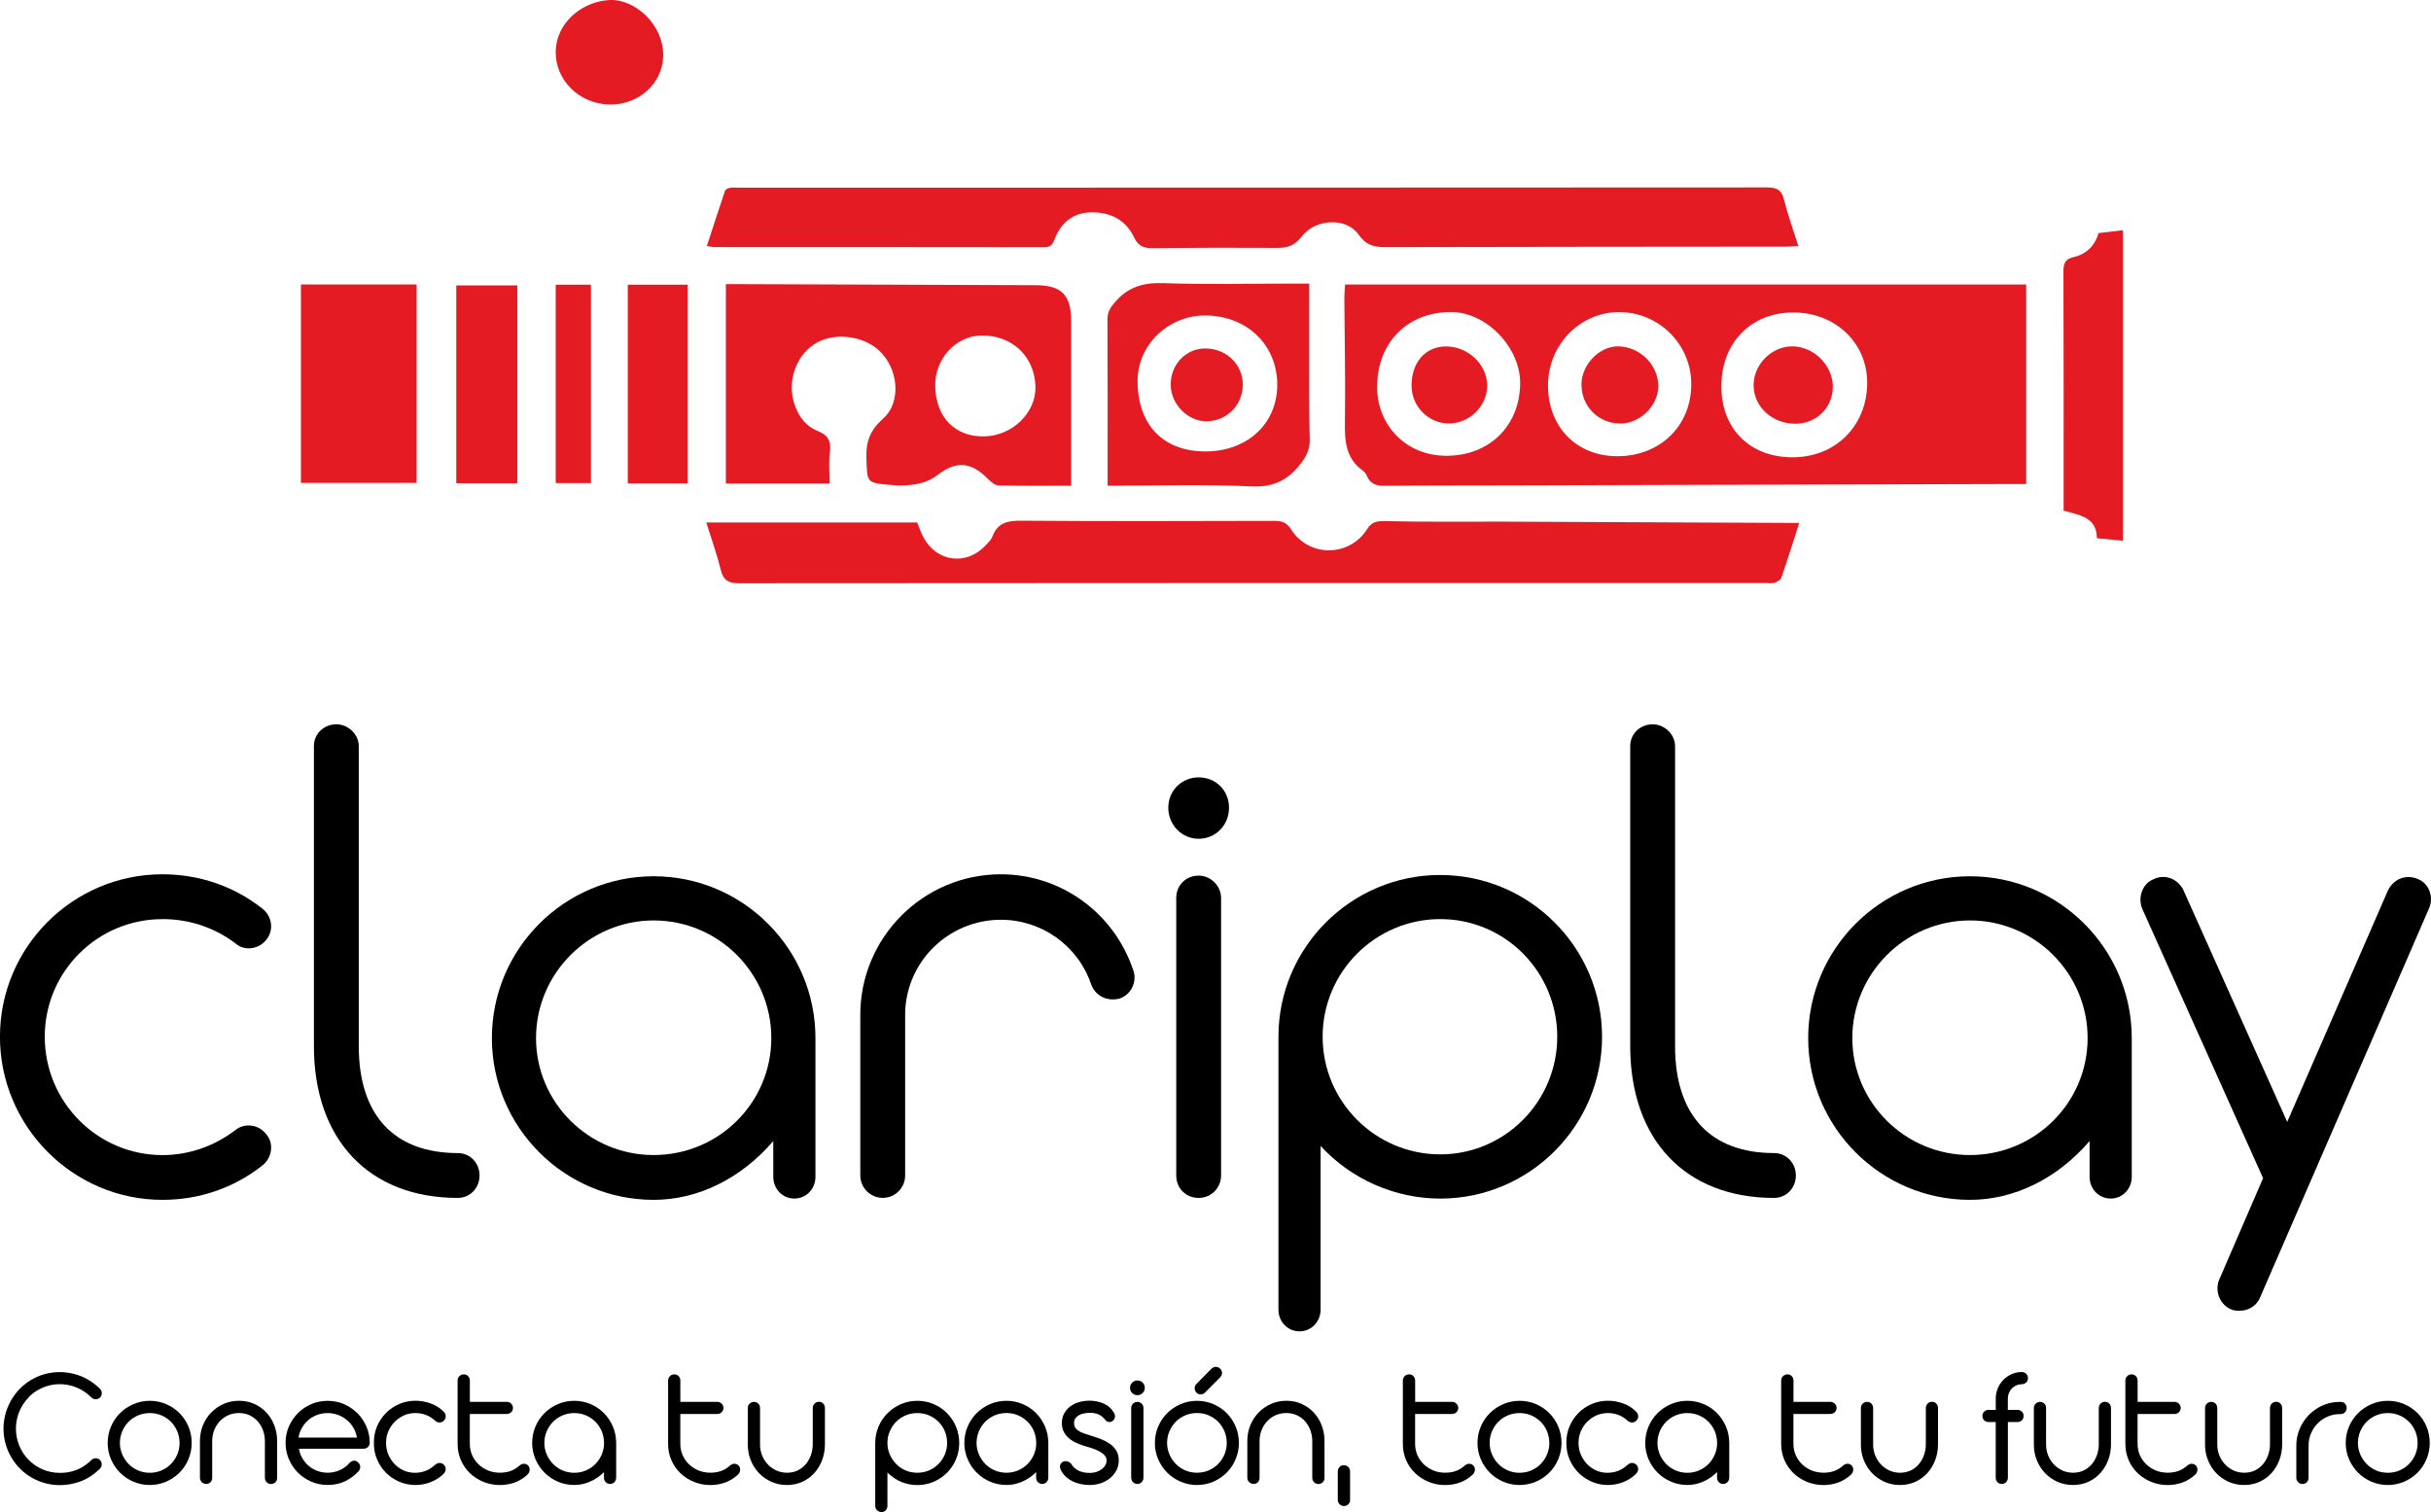 <?xml version="1.0" encoding="UTF-8"?>
<svg id="Layer_2" data-name="Layer 2" xmlns="http://www.w3.org/2000/svg" viewBox="0 0 542.01 337.14">
  <defs>
    <style>
      .cls-1 {
        fill: #e51b23;
      }
    </style>
  </defs>
  <g id="Capa_1" data-name="Capa 1">
    <g>
      <g>
        <path d="M6.39,311.52c.88-.89,1.94-1.61,3.13-2.12,2.37-1.02,5.12-1.04,7.56-.03,1.2.49,2.31,1.24,3.3,2.22.26.26.6.4.97.4h0c.37,0,.71-.15.98-.42.25-.27.37-.58.37-.93s-.13-.68-.4-.97c-1.23-1.23-2.63-2.17-4.17-2.8-2.59-1.06-5.59-1.23-8.23-.47-1.09.31-2.11.76-3.05,1.33-.93.56-1.78,1.25-2.53,2.03-.75.78-1.39,1.65-1.9,2.57-.52.93-.93,1.92-1.21,2.96-.28,1.05-.43,2.14-.43,3.24s.15,2.28.45,3.35c.29,1.06.72,2.07,1.26,3.01.54.93,1.2,1.79,1.95,2.55.76.76,1.61,1.43,2.54,1.97.92.54,1.93.97,3,1.27,1.07.3,2.2.46,3.35.46,1.63,0,3.22-.3,4.75-.89,1.53-.59,2.95-1.53,4.21-2.79.26-.26.39-.58.39-.96s-.14-.72-.44-1.01c-.56-.48-1.37-.45-1.88.07-1,.99-2.11,1.72-3.28,2.18-1.16.45-2.37.67-3.62.67-1.46,0-2.8-.27-3.99-.79-1.2-.53-2.25-1.25-3.12-2.15-.88-.9-1.57-1.96-2.06-3.15-.49-1.19-.74-2.46-.74-3.77s.26-2.65.77-3.85c.51-1.2,1.22-2.26,2.1-3.15Z"/>
        <path d="M40.02,315.08c-.84-.84-1.84-1.51-2.97-2-2.28-.99-5.01-.99-7.3,0-1.13.49-2.14,1.16-2.98,2-.85.84-1.53,1.85-2.02,2.99-.49,1.14-.74,2.38-.74,3.67s.25,2.5.74,3.64c.49,1.13,1.17,2.14,2.01,2.98.85.85,1.85,1.53,2.98,2.01,1.14.49,2.36.74,3.64.74s2.52-.25,3.66-.74c1.13-.49,2.13-1.17,2.98-2.01.84-.85,1.51-1.85,1.99-2.99.48-1.14.73-2.36.73-3.64s-.24-2.52-.73-3.67c-.48-1.14-1.16-2.15-2-2.99ZM40.04,321.73c0,.89-.17,1.75-.51,2.56-.34.8-.81,1.52-1.41,2.13-.59.6-1.3,1.09-2.11,1.44-1.59.7-3.64.7-5.23,0-.81-.35-1.51-.83-2.11-1.44-.6-.61-1.07-1.33-1.42-2.13-.34-.8-.52-1.66-.52-2.55s.17-1.79.52-2.6c.35-.81.82-1.53,1.42-2.13.59-.6,1.3-1.08,2.11-1.42.81-.34,1.68-.52,2.6-.52s1.83.17,2.62.52c.81.35,1.52.83,2.11,1.42.59.6,1.06,1.31,1.41,2.12.34.81.51,1.68.51,2.6Z"/>
        <path d="M59.42,314.98h0c-.75-.81-1.65-1.46-2.68-1.93-1.04-.48-2.19-.72-3.44-.72s-2.39.24-3.46.71c-1.05.47-1.98,1.12-2.76,1.92-.78.81-1.4,1.77-1.84,2.85-.44,1.08-.66,2.26-.66,3.48v8.21c0,.39.15.73.43.99.28.26.67.41,1.05.38.36-.02.69-.17.91-.42.23-.26.34-.58.34-.95v-8.17c0-.88.15-1.72.46-2.48.31-.76.73-1.43,1.26-1.99.53-.56,1.17-1,1.89-1.32,1.44-.64,3.32-.63,4.7.01.7.33,1.32.78,1.82,1.34.5.56.9,1.23,1.19,1.99.28.76.43,1.6.43,2.48v8.15c0,.39.14.72.41.99.27.26.59.39.96.39s.72-.14.98-.4c.25-.26.38-.59.38-.97v-8.21c0-1.22-.21-2.39-.62-3.47-.41-1.09-1-2.05-1.75-2.85Z"/>
        <path d="M79.65,315.08c-.84-.84-1.84-1.52-2.96-2-2.25-.98-5.05-.98-7.3,0-1.13.49-2.13,1.17-2.97,2.01-.85.85-1.52,1.85-2.01,2.97-.49,1.13-.74,2.36-.74,3.65s.25,2.52.74,3.66c.49,1.13,1.17,2.14,2.01,2.98.85.85,1.85,1.52,2.97,2.01,1.13.49,2.36.74,3.65.74,1.49,0,2.82-.29,3.97-.86,1.13-.57,2.1-1.29,2.85-2.13.32-.3.48-.66.45-1.04-.02-.34-.14-.64-.31-.83-.18-.24-.38-.39-.62-.49-.06-.02-.12-.04-.17-.05-.39-.08-.81.07-1.25.44-.26.34-.58.65-.94.92-.37.28-.77.52-1.2.71-.43.2-.88.35-1.35.45-1.3.28-2.67.17-3.86-.31-.76-.3-1.44-.73-2.01-1.27-.58-.54-1.05-1.17-1.4-1.9-.27-.54-.45-1.12-.56-1.72h14.45c.39,0,.72-.14.98-.41.24-.26.36-.58.36-.94,0-1.28-.25-2.5-.75-3.64-.5-1.13-1.17-2.12-2.01-2.96ZM79.58,320.54h-13.02c.1-.63.28-1.23.55-1.78.36-.73.83-1.39,1.41-1.93.58-.55,1.26-.98,2.04-1.29,1.53-.62,3.43-.62,4.96,0,.77.31,1.47.75,2.06,1.29.59.54,1.07,1.19,1.44,1.93.27.56.46,1.16.56,1.79Z"/>
        <path d="M86.6,319.11c.34-.79.81-1.5,1.4-2.09.59-.59,1.28-1.07,2.07-1.43,1.45-.65,3.27-.7,4.86-.12.73.27,1.41.69,2.01,1.24.13.12.28.22.43.3.51.28,1.12.2,1.54-.19.31-.27.47-.62.47-1.02s-.15-.74-.46-1.04c-.78-.8-1.74-1.41-2.86-1.82-2.31-.86-4.88-.82-7.04.11-1.12.48-2.11,1.15-2.95,1.99-.84.84-1.5,1.82-1.98,2.94-.48,1.12-.73,2.34-.73,3.62,0,.05,0,.1.01.14v.1c-.01,1.27.23,2.48.72,3.6.48,1.12,1.15,2.11,1.98,2.95.83.83,1.83,1.5,2.95,1.99,1.13.48,2.34.73,3.6.73,1.19,0,2.35-.22,3.45-.66,1.11-.44,2.07-1.06,2.84-1.85.31-.31.46-.66.46-1.04s-.15-.74-.44-1c-.45-.41-1.05-.48-1.57-.19-.16.09-.31.2-.45.32-.61.57-1.29,1-2.04,1.28-1.62.6-3.45.55-4.9-.12-.78-.36-1.47-.85-2.04-1.46-.57-.61-1.03-1.32-1.36-2.11-.33-.79-.49-1.62-.49-2.48,0-.03,0-.06,0-.08,0-.03,0-.05,0-.08,0-.88.17-1.73.51-2.52Z"/>
        <path d="M116.53,326.4h0c-.07.02-.15.04-.28.1-.18.09-.32.19-.42.28-.65.57-1.33.98-2.03,1.22-1.52.53-3.47.49-4.96-.12-.81-.33-1.53-.79-2.14-1.37-.6-.57-1.08-1.26-1.43-2.04-.34-.78-.52-1.63-.52-2.53v-6.67h8.22c.4,0,.73-.13,1-.39.26-.26.4-.58.4-.96s-.15-.71-.43-.97c-.27-.25-.6-.38-.96-.38h-8.22v-4.74c0-.39-.13-.73-.38-.99-.24-.25-.59-.39-.95-.4-.39,0-.73.14-.99.4-.27.27-.41.6-.41.99v14.12c0,1.29.25,2.52.74,3.64.49,1.12,1.18,2.1,2.03,2.91.85.81,1.87,1.45,3,1.92,1.14.46,2.37.7,3.66.7,1.18,0,2.31-.2,3.36-.59,1.05-.4,1.99-.99,2.81-1.76.26-.26.42-.58.46-.96.05-.43-.09-.81-.41-1.11-.31-.28-.76-.39-1.16-.29Z"/>
        <path d="M134.63,315.06c-.84-.84-1.84-1.51-2.96-1.99-2.28-.98-5-.98-7.28,0-1.13.49-2.14,1.16-2.98,2-.85.84-1.53,1.85-2.02,2.99-.49,1.14-.74,2.38-.74,3.67s.25,2.5.74,3.64c.49,1.13,1.17,2.14,2.01,2.98.85.85,1.85,1.53,2.98,2.01,1.14.49,2.36.74,3.64.74.78,0,1.56-.1,2.3-.31.73-.2,1.44-.49,2.08-.84.64-.36,1.25-.79,1.81-1.29.15-.14.3-.29.45-.43v1.23c0,.39.13.72.36.98.24.27.59.42.98.43.42,0,.76-.15,1.01-.42.25-.27.37-.6.37-.99v-7.81c-.01-1.29-.27-2.51-.76-3.64-.49-1.12-1.16-2.12-2-2.96ZM134.68,321.73c0,.89-.17,1.75-.51,2.56-.34.8-.81,1.52-1.41,2.13-.59.6-1.3,1.09-2.11,1.44-1.59.7-3.64.7-5.23,0-.81-.35-1.51-.83-2.11-1.44-.6-.61-1.07-1.32-1.42-2.13-.34-.8-.52-1.66-.52-2.55s.17-1.79.52-2.6c.35-.81.82-1.53,1.42-2.13.59-.6,1.3-1.08,2.11-1.42.81-.34,1.68-.52,2.6-.52s1.83.17,2.62.52c.81.35,1.52.83,2.11,1.42.59.6,1.07,1.31,1.41,2.12.34.81.51,1.68.51,2.6Z"/>
        <path d="M163.46,326.4h0c-.07.02-.15.04-.28.1-.18.09-.32.19-.42.28-.65.57-1.33.98-2.03,1.22-1.52.53-3.47.49-4.96-.12-.81-.33-1.53-.79-2.14-1.37-.6-.57-1.08-1.26-1.43-2.04-.34-.78-.52-1.63-.52-2.53v-6.67h8.22c.4,0,.73-.13,1-.39.26-.26.4-.58.4-.96s-.15-.71-.43-.97c-.27-.25-.6-.38-.96-.38h-8.22v-4.74c0-.39-.13-.73-.38-.99-.24-.25-.59-.39-.95-.4-.38,0-.73.14-.99.4-.27.27-.41.6-.41.99v14.12c0,1.29.25,2.52.74,3.64.49,1.12,1.18,2.1,2.03,2.91.85.81,1.87,1.45,3,1.92,1.14.46,2.37.7,3.66.7,1.18,0,2.31-.2,3.36-.59,1.05-.4,1.99-.99,2.81-1.76.26-.26.42-.58.46-.96.05-.43-.09-.81-.41-1.11-.31-.28-.76-.39-1.16-.29Z"/>
        <path d="M182.59,312.56h0c-.38,0-.74.15-.99.41h0c-.26.27-.39.6-.39.98v8.04c0,.87-.14,1.7-.42,2.48-.28.77-.67,1.46-1.17,2.04-.49.57-1.1,1.03-1.8,1.37-1.39.66-3.29.66-4.72,0-.73-.34-1.37-.8-1.91-1.36-.53-.57-.96-1.24-1.27-2-.3-.75-.46-1.57-.46-2.42v-8.15c0-.4-.14-.74-.4-1-.52-.5-1.37-.5-1.91,0-.27.25-.42.6-.42,1v8.17c0,1.23.22,2.4.66,3.48s1.05,2.05,1.83,2.86c.78.81,1.71,1.46,2.77,1.94,1.06.47,2.23.71,3.46.71s2.4-.24,3.44-.72c1.03-.47,1.93-1.13,2.68-1.96.74-.82,1.32-1.79,1.73-2.88.41-1.09.62-2.26.62-3.48v-8.13c0-.39-.13-.73-.38-.99-.25-.26-.59-.4-.97-.4Z"/>
        <path d="M211.15,315.08c-.84-.84-1.84-1.52-2.97-2-2.29-.99-5.02-.99-7.3,0-1.13.49-2.14,1.16-2.98,2-.85.84-1.53,1.85-2.02,2.99-.49,1.14-.74,2.38-.74,3.67v14.01c0,.39.14.73.42,1,.27.26.6.4.97.4.4,0,.74-.15.98-.43.23-.27.35-.59.35-.96v-7.42c.14.15.29.29.45.42.56.49,1.17.92,1.81,1.26.66.35,1.36.63,2.1.82,1.95.5,4.12.34,5.95-.45,1.13-.49,2.13-1.17,2.98-2.01.84-.85,1.51-1.85,1.99-2.99.48-1.14.73-2.36.73-3.64s-.25-2.52-.73-3.67c-.48-1.14-1.15-2.15-2-2.99ZM211.17,321.73c0,.89-.17,1.75-.51,2.56-.34.8-.81,1.52-1.41,2.13-.59.6-1.3,1.09-2.11,1.44-1.59.69-3.64.69-5.23,0-.81-.35-1.51-.83-2.11-1.44-.6-.61-1.07-1.33-1.42-2.13-.34-.8-.52-1.66-.52-2.55s.17-1.79.52-2.6c.35-.81.82-1.53,1.42-2.13.59-.6,1.3-1.08,2.11-1.42.81-.34,1.68-.52,2.6-.52s1.83.17,2.63.52c.81.35,1.52.83,2.11,1.42.59.6,1.07,1.31,1.41,2.12.34.81.51,1.68.51,2.6Z"/>
        <path d="M230.99,315.06c-.84-.84-1.84-1.51-2.96-1.99-2.28-.98-5-.98-7.28,0-1.13.49-2.14,1.16-2.98,2-.85.84-1.53,1.85-2.02,2.99-.49,1.14-.74,2.38-.74,3.67s.25,2.5.74,3.64c.49,1.13,1.17,2.14,2.01,2.98.85.85,1.85,1.53,2.98,2.01,1.14.49,2.36.74,3.64.74.78,0,1.56-.1,2.3-.31.73-.2,1.44-.49,2.08-.84.64-.36,1.25-.79,1.8-1.29.15-.14.31-.29.45-.43v1.23c0,.39.13.72.36.98.24.27.59.42.98.43.39,0,.76-.15,1.01-.42.25-.27.37-.6.37-.99v-7.81c-.01-1.29-.27-2.51-.76-3.64-.49-1.12-1.16-2.12-2-2.96ZM231.04,321.73c0,.89-.17,1.75-.51,2.55-.34.81-.81,1.52-1.41,2.13-.59.6-1.3,1.09-2.11,1.44-1.59.7-3.64.7-5.23,0-.81-.35-1.52-.83-2.11-1.44-.6-.61-1.07-1.33-1.42-2.13-.34-.8-.52-1.66-.52-2.55s.17-1.79.52-2.6c.35-.81.82-1.53,1.42-2.13.59-.6,1.3-1.08,2.11-1.42.81-.34,1.68-.52,2.6-.52s1.83.17,2.62.52c.81.35,1.51.83,2.11,1.42.59.6,1.06,1.31,1.41,2.12.34.81.51,1.68.51,2.6Z"/>
        <path d="M247.36,321.87c-.6-.41-1.29-.77-2.07-1.06-.75-.28-1.54-.55-2.37-.8-.5-.15-.98-.3-1.42-.47-.42-.16-.8-.35-1.11-.56-.29-.2-.52-.44-.69-.71-.15-.25-.23-.56-.23-.93,0-.43.09-.78.28-1.06.2-.29.45-.53.76-.71.33-.19.72-.33,1.14-.42,1.23-.25,2.45-.16,3.35.25.55.26,1.08.71,1.6,1.4l.16.12c.54.27,1.06.19,1.48-.24.18-.19.3-.42.34-.7.04-.27,0-.56-.15-.86-.54-.98-1.33-1.71-2.34-2.16-1.62-.71-3.58-.85-5.39-.36-.73.2-1.39.5-1.96.91-.59.42-1.07.94-1.43,1.56-.37.64-.56,1.39-.56,2.24,0,.77.16,1.45.48,2.03.3.55.71,1.04,1.21,1.44.48.39,1.03.72,1.64.98.57.25,1.16.47,1.76.66.7.2,1.36.4,1.97.62.59.21,1.12.45,1.58.73.42.26.76.55,1.01.87.21.28.32.6.32.98s-.09.76-.28,1.08c-.19.34-.46.64-.8.89-.35.26-.76.46-1.21.61-.45.15-.93.22-1.43.22-.99,0-1.86-.18-2.57-.53-.69-.34-1.22-.84-1.6-1.5l-.07-.09c-.37-.37-.87-.55-1.33-.5-.39.05-.72.25-.93.58-.17.27-.3.73.01,1.36.29.58.66,1.08,1.12,1.51.45.42.96.77,1.54,1.05.57.27,1.18.48,1.83.61.64.13,1.31.2,1.99.2.87,0,1.7-.14,2.48-.41.77-.27,1.46-.65,2.04-1.13.59-.48,1.07-1.07,1.41-1.73.35-.67.52-1.42.52-2.21,0-.85-.19-1.6-.57-2.22-.37-.6-.87-1.12-1.49-1.54Z"/>
        <path d="M252.62,312.96h0c-.27.26-.41.6-.41.99v15.53c0,.39.14.73.42,1,.27.26.59.4.95.4s.71-.14.97-.41c.26-.27.39-.6.39-.98v-15.53c0-.38-.13-.71-.38-.97-.51-.53-1.4-.54-1.94-.02Z"/>
        <path d="M252.43,308.27c-.32.31-.48.71-.48,1.19,0,.44.16.82.48,1.14s.7.48,1.14.48c.47,0,.87-.16,1.19-.48s.48-.7.48-1.14c0-.48-.16-.88-.48-1.19-.64-.62-1.68-.62-2.31,0Z"/>
        <path d="M267.7,310.89c.4,0,.75-.15,1.01-.43l3.36-3.39c.26-.28.39-.6.39-.95s-.15-.69-.44-.98c-.55-.51-1.38-.49-1.92.05l-3.36,3.4c-.26.28-.39.62-.38.98.01.35.14.67.4.95.26.26.58.39.95.39Z"/>
        <path d="M273.5,315.08c-.84-.84-1.84-1.52-2.97-2-2.29-.99-5.01-.99-7.3,0-1.13.49-2.14,1.16-2.98,2-.85.84-1.53,1.85-2.02,2.99-.49,1.14-.74,2.38-.74,3.67s.25,2.5.74,3.64c.49,1.13,1.17,2.14,2.01,2.98.85.85,1.85,1.53,2.98,2.01,1.14.49,2.36.74,3.64.74s2.52-.25,3.66-.74c1.13-.49,2.13-1.17,2.98-2.01.84-.85,1.51-1.85,1.99-2.99.48-1.14.73-2.36.73-3.64s-.24-2.52-.73-3.67c-.48-1.14-1.16-2.15-2-2.99ZM273.52,321.73c0,.89-.17,1.75-.51,2.55-.34.81-.81,1.52-1.41,2.13-.59.6-1.3,1.09-2.11,1.44-1.59.7-3.64.7-5.23,0-.81-.35-1.51-.83-2.11-1.44-.6-.61-1.07-1.33-1.42-2.13-.34-.8-.52-1.66-.52-2.55s.17-1.79.52-2.6c.35-.81.82-1.53,1.42-2.13.59-.6,1.3-1.08,2.11-1.42.81-.34,1.68-.52,2.6-.52s1.83.17,2.62.52c.81.35,1.52.83,2.11,1.42.59.6,1.06,1.31,1.41,2.12.34.81.51,1.68.51,2.6Z"/>
        <path d="M292.94,314.98h0c-.75-.81-1.65-1.46-2.68-1.93-1.04-.48-2.19-.72-3.44-.72s-2.39.24-3.46.71c-1.05.47-1.98,1.12-2.76,1.92-.78.81-1.4,1.77-1.84,2.85-.44,1.08-.66,2.26-.66,3.48v8.21c0,.39.15.73.43.99.28.26.66.41,1.05.38.36-.02.69-.17.91-.42.23-.26.34-.58.34-.95v-8.17c0-.88.15-1.72.46-2.48.31-.76.73-1.43,1.26-1.99.53-.56,1.17-1,1.89-1.32,1.44-.64,3.33-.63,4.7.01.71.33,1.32.78,1.82,1.34.51.56.9,1.23,1.19,1.99.28.77.43,1.6.43,2.48v8.15c0,.39.14.72.41.99.27.26.59.39.96.39s.72-.14.98-.4c.25-.26.38-.59.38-.97v-8.21c0-1.22-.21-2.39-.62-3.47-.41-1.09-1-2.05-1.75-2.85Z"/>
        <path d="M299.66,326.69c-.4-.03-.75.14-1,.41h0c-.26.27-.39.6-.39.98v6.34c0,.39.13.72.4.98.26.26.59.4.98.4s.72-.14.98-.4c.25-.26.38-.59.38-.97v-6.34c0-.38-.12-.71-.37-.97-.24-.26-.59-.41-.97-.42Z"/>
        <path d="M327.29,326.4h0c-.07.02-.15.04-.28.1-.18.09-.32.19-.42.28-.65.57-1.33.98-2.03,1.22-1.52.53-3.47.49-4.96-.12-.81-.33-1.53-.79-2.14-1.37-.6-.57-1.08-1.26-1.43-2.04-.34-.78-.52-1.63-.52-2.53v-6.67h8.22c.4,0,.73-.13,1-.39.26-.26.4-.59.4-.96s-.15-.71-.43-.97c-.27-.25-.6-.38-.96-.38h-8.22v-4.74c0-.39-.13-.73-.38-.99-.24-.25-.59-.4-.95-.4-.4,0-.73.14-1,.4-.27.27-.41.6-.41.99v14.12c0,1.29.25,2.51.74,3.64.49,1.12,1.18,2.1,2.03,2.91.85.81,1.87,1.45,3,1.92,1.14.46,2.37.7,3.66.7,1.18,0,2.31-.2,3.36-.59,1.05-.4,1.99-.99,2.81-1.76.26-.26.42-.58.46-.96.05-.43-.09-.81-.41-1.11-.31-.28-.76-.39-1.16-.29Z"/>
        <path d="M345.43,315.08c-.84-.84-1.84-1.52-2.97-2-2.29-.99-5.01-.99-7.3,0-1.13.49-2.14,1.16-2.98,2-.85.84-1.53,1.85-2.02,2.99-.49,1.14-.74,2.38-.74,3.67s.25,2.5.74,3.64c.49,1.13,1.17,2.14,2.01,2.98.85.85,1.85,1.53,2.98,2.01,1.14.49,2.36.74,3.64.74s2.52-.25,3.66-.74c1.13-.49,2.13-1.17,2.98-2.01.84-.85,1.51-1.85,1.99-2.99.48-1.14.73-2.36.73-3.64s-.24-2.52-.73-3.67c-.48-1.14-1.16-2.15-2-2.99ZM345.44,321.73c0,.89-.17,1.75-.51,2.56-.34.8-.81,1.52-1.41,2.13-.59.6-1.3,1.09-2.11,1.44-1.59.7-3.64.7-5.23,0-.81-.35-1.51-.83-2.11-1.44-.6-.61-1.07-1.33-1.42-2.13-.34-.8-.52-1.66-.52-2.55s.17-1.79.52-2.6c.35-.81.82-1.53,1.42-2.13.59-.6,1.3-1.08,2.11-1.42.81-.34,1.68-.52,2.6-.52s1.83.17,2.62.52c.81.35,1.52.83,2.11,1.42.59.6,1.07,1.31,1.41,2.12.34.81.51,1.68.51,2.6Z"/>
        <path d="M352.47,319.11c.34-.79.81-1.5,1.4-2.09.59-.59,1.28-1.07,2.07-1.43,1.45-.65,3.27-.7,4.86-.12.73.27,1.41.69,2.01,1.24.13.12.28.22.43.3.51.28,1.12.2,1.54-.19.31-.27.47-.62.47-1.02s-.15-.74-.46-1.04c-.78-.8-1.74-1.41-2.86-1.82-2.31-.86-4.88-.82-7.04.11-1.12.48-2.11,1.15-2.95,1.99-.84.84-1.5,1.82-1.98,2.94-.48,1.12-.73,2.34-.73,3.62,0,.05,0,.1.01.14v.1c-.01,1.27.23,2.48.72,3.6.48,1.12,1.15,2.11,1.98,2.95.83.83,1.83,1.5,2.95,1.99,1.13.48,2.34.73,3.6.73,1.19,0,2.35-.22,3.45-.66,1.11-.44,2.07-1.06,2.84-1.85.31-.31.46-.66.46-1.04s-.15-.74-.44-1c-.45-.41-1.05-.48-1.57-.19-.16.09-.31.2-.45.32-.61.57-1.29,1-2.04,1.28-1.62.6-3.45.55-4.9-.12-.78-.36-1.47-.85-2.04-1.46-.57-.61-1.03-1.32-1.36-2.11-.33-.79-.49-1.62-.49-2.48,0-.03,0-.06,0-.08,0-.03,0-.05,0-.08,0-.88.17-1.73.51-2.52Z"/>
        <path d="M382.8,315.06c-.84-.84-1.84-1.51-2.96-1.99-2.28-.98-5-.98-7.28,0-1.13.49-2.14,1.16-2.98,2-.85.84-1.53,1.85-2.02,2.99-.49,1.14-.74,2.38-.74,3.67s.25,2.5.74,3.64c.49,1.13,1.17,2.14,2.01,2.98.85.85,1.85,1.53,2.98,2.01,1.14.49,2.36.74,3.64.74.78,0,1.56-.1,2.3-.31.73-.2,1.44-.49,2.08-.84.64-.36,1.25-.79,1.81-1.29.15-.14.3-.29.45-.43v1.23c0,.39.13.72.36.98.24.27.59.42.98.43.42,0,.76-.15,1.01-.42.25-.27.37-.6.37-.99v-7.81c-.01-1.29-.27-2.51-.76-3.64-.49-1.12-1.16-2.12-2-2.96ZM382.85,321.73c0,.89-.17,1.75-.51,2.56-.34.8-.81,1.52-1.41,2.13-.59.6-1.3,1.09-2.11,1.44-1.59.7-3.64.7-5.23,0-.81-.35-1.51-.83-2.11-1.44-.6-.61-1.07-1.33-1.42-2.13-.34-.8-.52-1.66-.52-2.55s.17-1.79.52-2.6c.35-.81.82-1.53,1.42-2.13.59-.6,1.3-1.08,2.11-1.42.81-.34,1.68-.52,2.6-.52s1.83.17,2.62.52c.81.35,1.52.83,2.11,1.42.59.6,1.06,1.31,1.41,2.12.34.81.51,1.68.51,2.6Z"/>
        <path d="M411.64,326.4h0c-.07.02-.15.04-.28.1-.18.09-.32.19-.42.28-.65.57-1.33.98-2.03,1.22-1.52.53-3.47.49-4.96-.12-.81-.33-1.53-.79-2.14-1.37-.6-.57-1.08-1.26-1.43-2.04-.34-.78-.52-1.62-.52-2.53v-6.67h8.22c.4,0,.73-.13,1-.39.26-.26.4-.59.4-.96s-.15-.71-.43-.97c-.27-.25-.6-.38-.96-.38h-8.22v-4.74c0-.39-.13-.73-.38-.99-.24-.25-.59-.4-.95-.4-.37,0-.73.14-1,.4-.27.27-.41.6-.41.99v14.12c0,1.29.25,2.51.74,3.64.49,1.12,1.18,2.1,2.03,2.91.85.81,1.87,1.45,3,1.92,1.14.46,2.37.7,3.66.7,1.18,0,2.31-.2,3.36-.59,1.05-.4,1.99-.99,2.81-1.76.26-.26.42-.58.46-.96.05-.43-.09-.81-.41-1.11-.31-.28-.76-.39-1.16-.29Z"/>
        <path d="M430.76,312.56h0c-.38,0-.74.15-.99.41-.25.26-.39.6-.39.98v8.04c0,.87-.14,1.7-.42,2.48-.28.77-.67,1.46-1.17,2.04-.49.57-1.1,1.03-1.8,1.37-1.39.66-3.28.66-4.72,0-.73-.34-1.37-.8-1.91-1.36-.53-.57-.96-1.24-1.27-2-.3-.75-.46-1.57-.46-2.42v-8.15c0-.4-.14-.74-.4-1-.52-.5-1.37-.5-1.91,0-.27.25-.42.6-.42,1v8.17c0,1.23.22,2.4.66,3.48s1.05,2.05,1.83,2.86c.78.81,1.71,1.46,2.77,1.94,1.06.47,2.23.71,3.46.71s2.4-.24,3.44-.72c1.03-.47,1.93-1.13,2.68-1.96.74-.82,1.32-1.79,1.73-2.88.41-1.09.62-2.26.62-3.48v-8.13c0-.4-.13-.73-.38-.99-.25-.26-.59-.4-.97-.4Z"/>
        <path d="M450.77,305.92h-.08c-.79.01-1.54.18-2.23.49-.68.31-1.29.74-1.8,1.26-.51.53-.93,1.15-1.22,1.84-.3.7-.46,1.45-.47,2.25v2.6h-1.6c-.39,0-.71.13-.98.39-.26.26-.4.58-.4.96s.14.72.4.98c.26.25.59.38.97.38h1.6v12.4c0,.4.13.74.39,1,.26.26.59.4.96.4s.7-.14.96-.4c.26-.26.4-.6.4-1v-12.4h2.16c.37,0,.69-.13.95-.38.27-.26.4-.59.4-.98s-.13-.7-.4-.96c-.26-.26-.59-.39-.96-.39h-2.16v-2.59c.01-.43.1-.84.26-1.22.16-.38.39-.71.66-.99.27-.28.61-.51.99-.67.37-.16.79-.25,1.25-.25.38-.02.69-.16.94-.4.25-.25.39-.57.39-.93,0-.4-.13-.73-.4-1-.26-.26-.6-.39-1-.39Z"/>
        <path d="M469.32,312.56h0c-.38,0-.74.15-.99.41-.26.27-.39.6-.39.98v8.04c0,.87-.14,1.7-.42,2.48-.28.77-.67,1.46-1.17,2.04-.49.57-1.1,1.03-1.8,1.37-1.39.66-3.29.66-4.72,0-.73-.34-1.37-.8-1.91-1.36-.53-.57-.96-1.24-1.27-2-.3-.75-.46-1.57-.46-2.42v-8.15c0-.4-.14-.74-.4-1-.52-.5-1.37-.5-1.9,0-.27.25-.42.6-.42,1v8.17c0,1.23.22,2.4.66,3.48s1.05,2.05,1.83,2.86c.78.81,1.71,1.46,2.77,1.94,1.06.47,2.23.71,3.46.71s2.4-.24,3.44-.72c1.03-.47,1.93-1.13,2.68-1.96.74-.82,1.32-1.79,1.73-2.88.41-1.09.62-2.26.62-3.48v-8.13c0-.39-.13-.73-.38-.99-.25-.26-.59-.4-.97-.4Z"/>
        <path d="M488.37,326.4h0c-.07.02-.15.04-.28.1-.18.09-.32.19-.42.28-.65.57-1.33.98-2.03,1.22-1.52.53-3.47.49-4.96-.12-.81-.33-1.53-.79-2.14-1.37-.6-.57-1.08-1.26-1.43-2.04-.34-.78-.52-1.63-.52-2.53v-6.67h8.22c.4,0,.73-.13,1-.39.26-.26.4-.59.4-.96s-.15-.71-.43-.97c-.27-.25-.6-.38-.96-.38h-8.22v-4.74c0-.39-.13-.73-.38-.99-.24-.25-.59-.4-.95-.4-.35,0-.73.14-.99.4-.27.27-.41.6-.41.99v14.12c0,1.29.25,2.51.74,3.64.49,1.12,1.18,2.1,2.03,2.91.85.81,1.87,1.45,3,1.92,1.14.46,2.37.7,3.66.7,1.18,0,2.31-.2,3.36-.59,1.05-.4,1.99-.99,2.81-1.76.26-.26.42-.58.46-.96.05-.43-.09-.81-.41-1.11-.31-.28-.76-.39-1.16-.29Z"/>
        <path d="M507.49,312.56h0c-.38,0-.74.15-.99.41-.26.27-.39.6-.39.98v8.04c0,.87-.14,1.7-.42,2.48-.28.77-.67,1.46-1.17,2.04-.49.57-1.1,1.03-1.8,1.37-1.39.66-3.29.66-4.72,0-.73-.34-1.37-.8-1.91-1.36-.53-.57-.96-1.24-1.27-2-.3-.75-.46-1.57-.46-2.42v-8.15c0-.4-.14-.74-.4-1-.52-.5-1.37-.5-1.91,0-.27.25-.42.6-.42,1v8.17c0,1.23.22,2.4.66,3.48s1.05,2.05,1.83,2.86c.78.81,1.71,1.46,2.77,1.94,1.06.47,2.23.71,3.46.71s2.4-.24,3.44-.72c1.03-.47,1.93-1.13,2.68-1.96.74-.82,1.32-1.79,1.73-2.88.41-1.09.62-2.26.62-3.48v-8.13c0-.39-.13-.73-.38-.99-.25-.26-.59-.4-.97-.4Z"/>
        <path d="M522.85,312.97c-.25-.26-.6-.39-1.02-.39h-.19c-1.33,0-2.6.26-3.77.78-1.16.51-2.19,1.22-3.06,2.1-.87.88-1.56,1.92-2.06,3.08-.51,1.17-.77,2.44-.77,3.77v7.19c0,.39.14.72.41.99.27.26.6.39,1,.39.36,0,.69-.14.94-.4.25-.26.38-.59.38-.97v-7.19c0-.97.19-1.89.55-2.73.37-.86.88-1.61,1.5-2.24.62-.63,1.36-1.13,2.21-1.5.84-.36,1.73-.55,2.66-.55h.19c.38,0,.7-.12.97-.37.27-.25.42-.6.42-.99s-.12-.71-.37-.96Z"/>
        <path d="M541.01,318.07h0c-.48-1.14-1.16-2.15-2-2.99-.84-.84-1.84-1.52-2.97-2-2.29-.99-5.01-.99-7.3,0-1.13.49-2.14,1.16-2.98,2-.85.84-1.53,1.85-2.02,2.99-.49,1.14-.74,2.38-.74,3.67s.25,2.5.74,3.64c.49,1.13,1.17,2.14,2.01,2.98.85.85,1.85,1.53,2.98,2.01,1.14.49,2.36.74,3.64.74s2.52-.25,3.66-.74c1.13-.49,2.13-1.17,2.98-2.01.84-.85,1.51-1.85,1.99-2.99.48-1.14.73-2.36.73-3.64s-.24-2.52-.73-3.67ZM539.03,321.73c0,.89-.17,1.75-.51,2.56-.34.8-.81,1.52-1.41,2.13-.59.6-1.3,1.09-2.11,1.44-1.59.7-3.64.7-5.23,0-.81-.35-1.51-.83-2.11-1.44-.6-.61-1.07-1.33-1.42-2.13-.34-.8-.52-1.66-.52-2.55s.17-1.79.52-2.6c.35-.81.82-1.53,1.42-2.13.59-.6,1.3-1.08,2.11-1.42.81-.34,1.68-.52,2.6-.52s1.83.17,2.62.52c.81.35,1.52.83,2.11,1.42.59.6,1.07,1.31,1.41,2.12.34.81.51,1.68.51,2.6Z"/>
      </g>
      <g>
        <path class="cls-1" d="M451.75,63.44v44.48c-.96,0-1.8,0-2.65,0-37.44.1-74.87.21-112.31.31-9.32.03-18.64,0-27.96.09-1.86.02-3.28-.35-4.06-2.17-.18-.43-.46-.89-.83-1.15-3.91-2.73-4.15-6.66-4.08-10.97.14-9.16-.08-18.32-.13-27.48,0-1.01.1-2.03.16-3.12h151.85ZM416.3,85.25c-.03-8.85-7.14-15.58-16.45-15.58-9.52,0-16.14,6.85-16.06,16.63.08,9.47,6.52,15.75,16.06,15.66,9.55-.09,16.48-7.13,16.45-16.71ZM360.7,101.72c9.51-.05,16.4-6.83,16.38-16.12-.02-8.87-7.28-16.06-16.16-16.01-8.76.05-15.82,7.39-15.78,16.43.04,9.27,6.45,15.74,15.56,15.7ZM307.04,85.99c-.11,8.79,6.37,15.49,15.15,15.63,9.63.16,16.58-6.47,16.74-15.98.14-8.04-7.4-15.98-15.24-16.06-9.71-.09-16.52,6.61-16.64,16.4Z"/>
        <path class="cls-1" d="M401.15,116.59c-1.4,4.34-2.64,8.34-4.01,12.29-.17.49-.97.88-1.55,1.06-.58.18-1.26.05-1.9.05-76.26,0-152.53-.01-228.79.06-2.37,0-3.6-.54-4.19-2.95-.87-3.52-2.1-6.95-3.23-10.6h47.02c.45,1.1.81,2.24,1.36,3.26,2.99,5.6,9.64,6.44,13.95,1.78.54-.58,1.17-1.18,1.44-1.89,1.18-3.15,3.47-3.58,6.57-3.55,18.81.15,37.61.09,56.42.04,1.68,0,2.67.4,3.63,1.91,3.99,6.27,13.04,6.17,16.96-.11,1.03-1.65,2.27-1.8,4.17-1.75,8.74.23,17.49.09,26.24.12,21.04.08,42.07.19,63.11.28.77,0,1.55,0,2.81,0Z"/>
        <path class="cls-1" d="M157.6,54.84c1.38-4.22,2.68-8.27,4.05-12.3.11-.32.69-.59,1.09-.66.62-.11,1.27-.04,1.91-.04,76.43,0,152.85,0,229.28-.05,2.17,0,3.28.47,3.83,2.71.83,3.38,2.04,6.67,3.19,10.34-1.14.06-1.97.15-2.8.15-29.81.03-59.61.04-89.42.11-2.46,0-4.25-.52-5.81-2.77-2.73-3.92-9.64-3.63-12.74.45-1.44,1.89-3.02,2.5-5.27,2.49-9.32-.06-18.65-.04-27.97.06-1.97.02-3.19-.49-4.1-2.42-1.86-3.92-5.32-5.63-9.54-5.57-4.13.06-6.81,2.38-8.24,6.15-.42,1.1-.9,1.64-2.19,1.64-24.55-.04-49.09-.03-73.64-.04-.38,0-.76-.11-1.64-.24Z"/>
        <path class="cls-1" d="M184.96,107.81h-23.12v-44.46c.95,0,1.8,0,2.65,0,22.14.08,44.29.15,66.43.24,5.78.02,7.89,2.17,7.89,7.96,0,11.39,0,22.78,0,34.17v2.58c-5.52,0-10.83.06-16.14-.06-.8-.02-1.72-.76-2.34-1.4-3.78-3.86-7.06-4.19-11.32-.91-2.42,1.86-5.2,2.25-8.1,2.32-.71.02-1.43-.05-2.15-.11-5.65-.47-5.4-.48-5.59-6.07-.12-3.67.9-6.24,3.7-8.7,4.2-3.69,3.47-11.36-1.03-15.36-3.76-3.33-10.25-3.92-14.25-1.29-4.34,2.86-6.19,8.64-4.35,13.73.93,2.58,2.57,4.67,5.14,5.68,2.39.94,2.97,2.42,2.64,4.85-.29,2.18-.06,4.42-.06,6.84ZM208.51,86.15c.16,6.93,4.48,11.32,10.99,11.15,6.27-.16,11.52-5.3,11.36-11.12-.19-6.75-5.29-11.53-12.13-11.37-5.72.13-10.35,5.28-10.22,11.34Z"/>
        <path class="cls-1" d="M291.9,63.25c0,6.69-.01,13.05,0,19.4.01,5.09-.03,10.19.12,15.28.06,2.04-.6,3.55-1.81,5.17-2.84,3.83-6.11,5.58-11.19,5.35-10.56-.49-21.15-.15-32.07-.15v-2.64c0-11.46.03-22.92-.04-34.39-.01-1.66.62-2.69,1.68-3.91,2.88-3.35,6.28-4.38,10.69-4.23,9.78.33,19.58.1,29.37.1.86,0,1.73,0,3.25,0ZM268.62,100.66c9.4.04,16.11-6.11,16.15-14.79.04-8.95-6.75-15.51-16.08-15.53-8.17-.01-14.97,6.49-15.05,14.4-.1,9.83,5.6,15.88,14.98,15.91Z"/>
        <path class="cls-1" d="M473.33,120.57c-1.92-.18-3.8-.36-5.81-.56-.07-4.78-3.84-5.11-7.42-6.16v-2.2c0-17.05.03-34.1-.04-51.14,0-1.78.37-2.75,2.24-3.18,2.84-.65,4.76-2.49,5.58-5.36,1.81-.21,3.53-.41,5.45-.64v69.23Z"/>
        <path class="cls-1" d="M101.73,63.64h13.6v44.11h-13.6v-44.11Z"/>
        <path class="cls-1" d="M153.32,107.78h-13.35v-44.3h13.35v44.3Z"/>
        <path class="cls-1" d="M67.09,63.43h25.8v44.24h-25.8v-44.24Z"/>
        <path class="cls-1" d="M135.98,23.3c-6.79-.08-12.21-5.4-12.08-11.86.12-6.23,5.68-11.12,12.07-11.44,5.32-.27,11.98,5.21,11.89,12.42-.08,6.15-5.4,10.96-11.88,10.88Z"/>
        <path class="cls-1" d="M123.9,63.48h7.86v44.23h-7.86v-44.23Z"/>
        <path class="cls-1" d="M408.64,86.19c.02,4.64-3.6,8.25-8.3,8.29-5.17.04-9.33-3.76-9.36-8.53-.03-4.59,3.85-8.62,8.41-8.72,4.87-.11,9.23,4.11,9.25,8.96Z"/>
        <path class="cls-1" d="M352.6,85.72c.01-4.37,3.89-8.46,8.07-8.49,4.87-.04,9.12,4.15,9.06,8.92-.05,4.38-4.14,8.34-8.56,8.28-4.86-.06-8.58-3.85-8.57-8.72Z"/>
        <path class="cls-1" d="M322.37,77.25c4.94-.03,9.2,4.01,9.21,8.75.02,4.52-4,8.46-8.59,8.42-4.56-.04-8.26-3.81-8.27-8.43-.02-5.19,3.07-8.72,7.65-8.75Z"/>
        <path class="cls-1" d="M277.09,85.8c-.02,4.57-3.65,8.17-8.21,8.13-4.12-.04-7.81-3.83-7.86-8.09-.05-4.61,3.4-8.21,7.83-8.14,4.67.07,8.25,3.59,8.24,8.1Z"/>
      </g>
      <g>
        <path d="M36.22,204.93c5.96,0,11.59,1.88,16.2,5.36.92.83,2.12,1.25,3.38,1.15,1.37-.1,2.66-.77,3.53-1.84.86-1.03,1.24-2.32,1.09-3.63-.16-1.35-.89-2.6-1.98-3.42-6.34-4.98-14.02-7.61-22.23-7.61-19.97,0-36.22,16.25-36.22,36.22s16.25,36.37,36.22,36.37c8.2,0,15.89-2.63,22.21-7.6,1.14-.86,1.87-2.17,2.01-3.59.12-1.32-.28-2.56-1.07-3.43-.81-1.08-2-1.77-3.34-1.93-1.29-.16-2.59.21-3.54,1-4.81,3.64-10.43,5.57-16.27,5.57-14.46,0-26.23-11.83-26.23-26.38s11.77-26.23,26.23-26.23Z"/>
        <path d="M102.08,257.1c-14.24,0-22.09-8.47-22.09-23.86v-66.89c0-2.58-2.33-4.85-5-4.85-2.8,0-5,2.13-5,4.85v66.89c0,20.88,12.29,33.86,32.08,33.86,2.72,0,4.85-2.19,4.85-5s-2.13-5-4.85-5Z"/>
        <path d="M145.74,195.38c-19.89,0-36.07,16.18-36.07,36.08s16.18,36.07,36.07,36.07c9.89,0,19.48-4.74,26.67-13.11v7.97c0,2.72,2.06,4.85,4.7,4.85s4.7-2.13,4.7-4.85v-30.93c0-19.89-16.18-36.08-36.08-36.08ZM145.74,257.54c-14.46,0-26.23-11.7-26.23-26.08s11.77-26.23,26.23-26.23,26.23,11.77,26.23,26.23-11.77,26.08-26.23,26.08Z"/>
        <path d="M223.15,194.94c-17.28,0-31.34,14.06-31.34,31.34v35.81c0,2.75,2.24,5,5,5s5-2.24,5-5v-35.81c0-11.69,9.58-21.2,21.35-21.2,9.07,0,17.13,5.74,20.07,14.26.89,2.67,3.57,4.06,6.46,3.29,1.25-.45,2.25-1.37,2.81-2.6.55-1.2.6-2.56.17-3.69-4.27-12.8-16.13-21.4-29.51-21.4Z"/>
        <path d="M267.25,173.33c-3.8,0-6.77,2.97-6.77,6.77s2.97,6.92,6.77,6.92,6.77-3.04,6.77-6.92-2.97-6.77-6.77-6.77Z"/>
        <path d="M267.25,195.24c-2.85,0-5,2.15-5,5v61.86c0,2.85,2.15,5,5,5s5-2.29,5-5v-61.86c0-2.71-2.29-5-5-5Z"/>
        <path d="M321.12,195.09c-19.89,0-36.08,16.18-36.08,36.08v60.83c0,2.72,2.06,4.85,4.7,4.85s4.7-2.17,4.7-4.85v-36.49c6.78,7.4,16.56,11.74,26.68,11.74,19.89,0,36.07-16.18,36.07-36.07s-16.18-36.08-36.07-36.08ZM321.12,257.39c-14.46,0-26.23-11.77-26.23-26.23s11.77-26.23,26.23-26.23,26.08,11.77,26.08,26.23-11.7,26.23-26.08,26.23Z"/>
        <path d="M395.56,257.1c-14.24,0-22.09-8.47-22.09-23.86v-66.89c0-2.58-2.33-4.85-5-4.85-2.8,0-5,2.13-5,4.85v66.89c0,20.88,12.29,33.86,32.08,33.86,2.72,0,4.85-2.19,4.85-5s-2.13-5-4.85-5Z"/>
        <path d="M439.22,195.38c-19.89,0-36.07,16.18-36.07,36.08s16.18,36.07,36.07,36.07c9.89,0,19.48-4.74,26.67-13.11v7.97c0,2.72,2.06,4.85,4.7,4.85s4.7-2.13,4.7-4.85v-30.93c0-19.89-16.18-36.08-36.08-36.08ZM439.22,257.54c-14.46,0-26.23-11.7-26.23-26.08s11.77-26.23,26.23-26.23,26.23,11.77,26.23,26.23-11.77,26.08-26.23,26.08Z"/>
        <path d="M541.67,198.65c-.46-1.19-1.36-2.14-2.42-2.58-2.63-1.23-5.49-.22-6.82,2.43l-22.48,51.65-23.23-51.87c-1.34-2.48-4.2-3.42-6.57-2.24-1.11.43-2,1.31-2.5,2.5-.56,1.32-.55,2.84.02,4.18l26.9,59.98-9.73,22.51c-.53,1.16-.58,2.54-.13,3.81.46,1.27,1.38,2.31,2.51,2.83.8.4,1.43.4,2.22.4,1.96,0,3.76-1.2,4.47-2.97l37.59-86.57c.61-1.31.67-2.76.16-4.06Z"/>
      </g>
    </g>
  </g>
</svg>